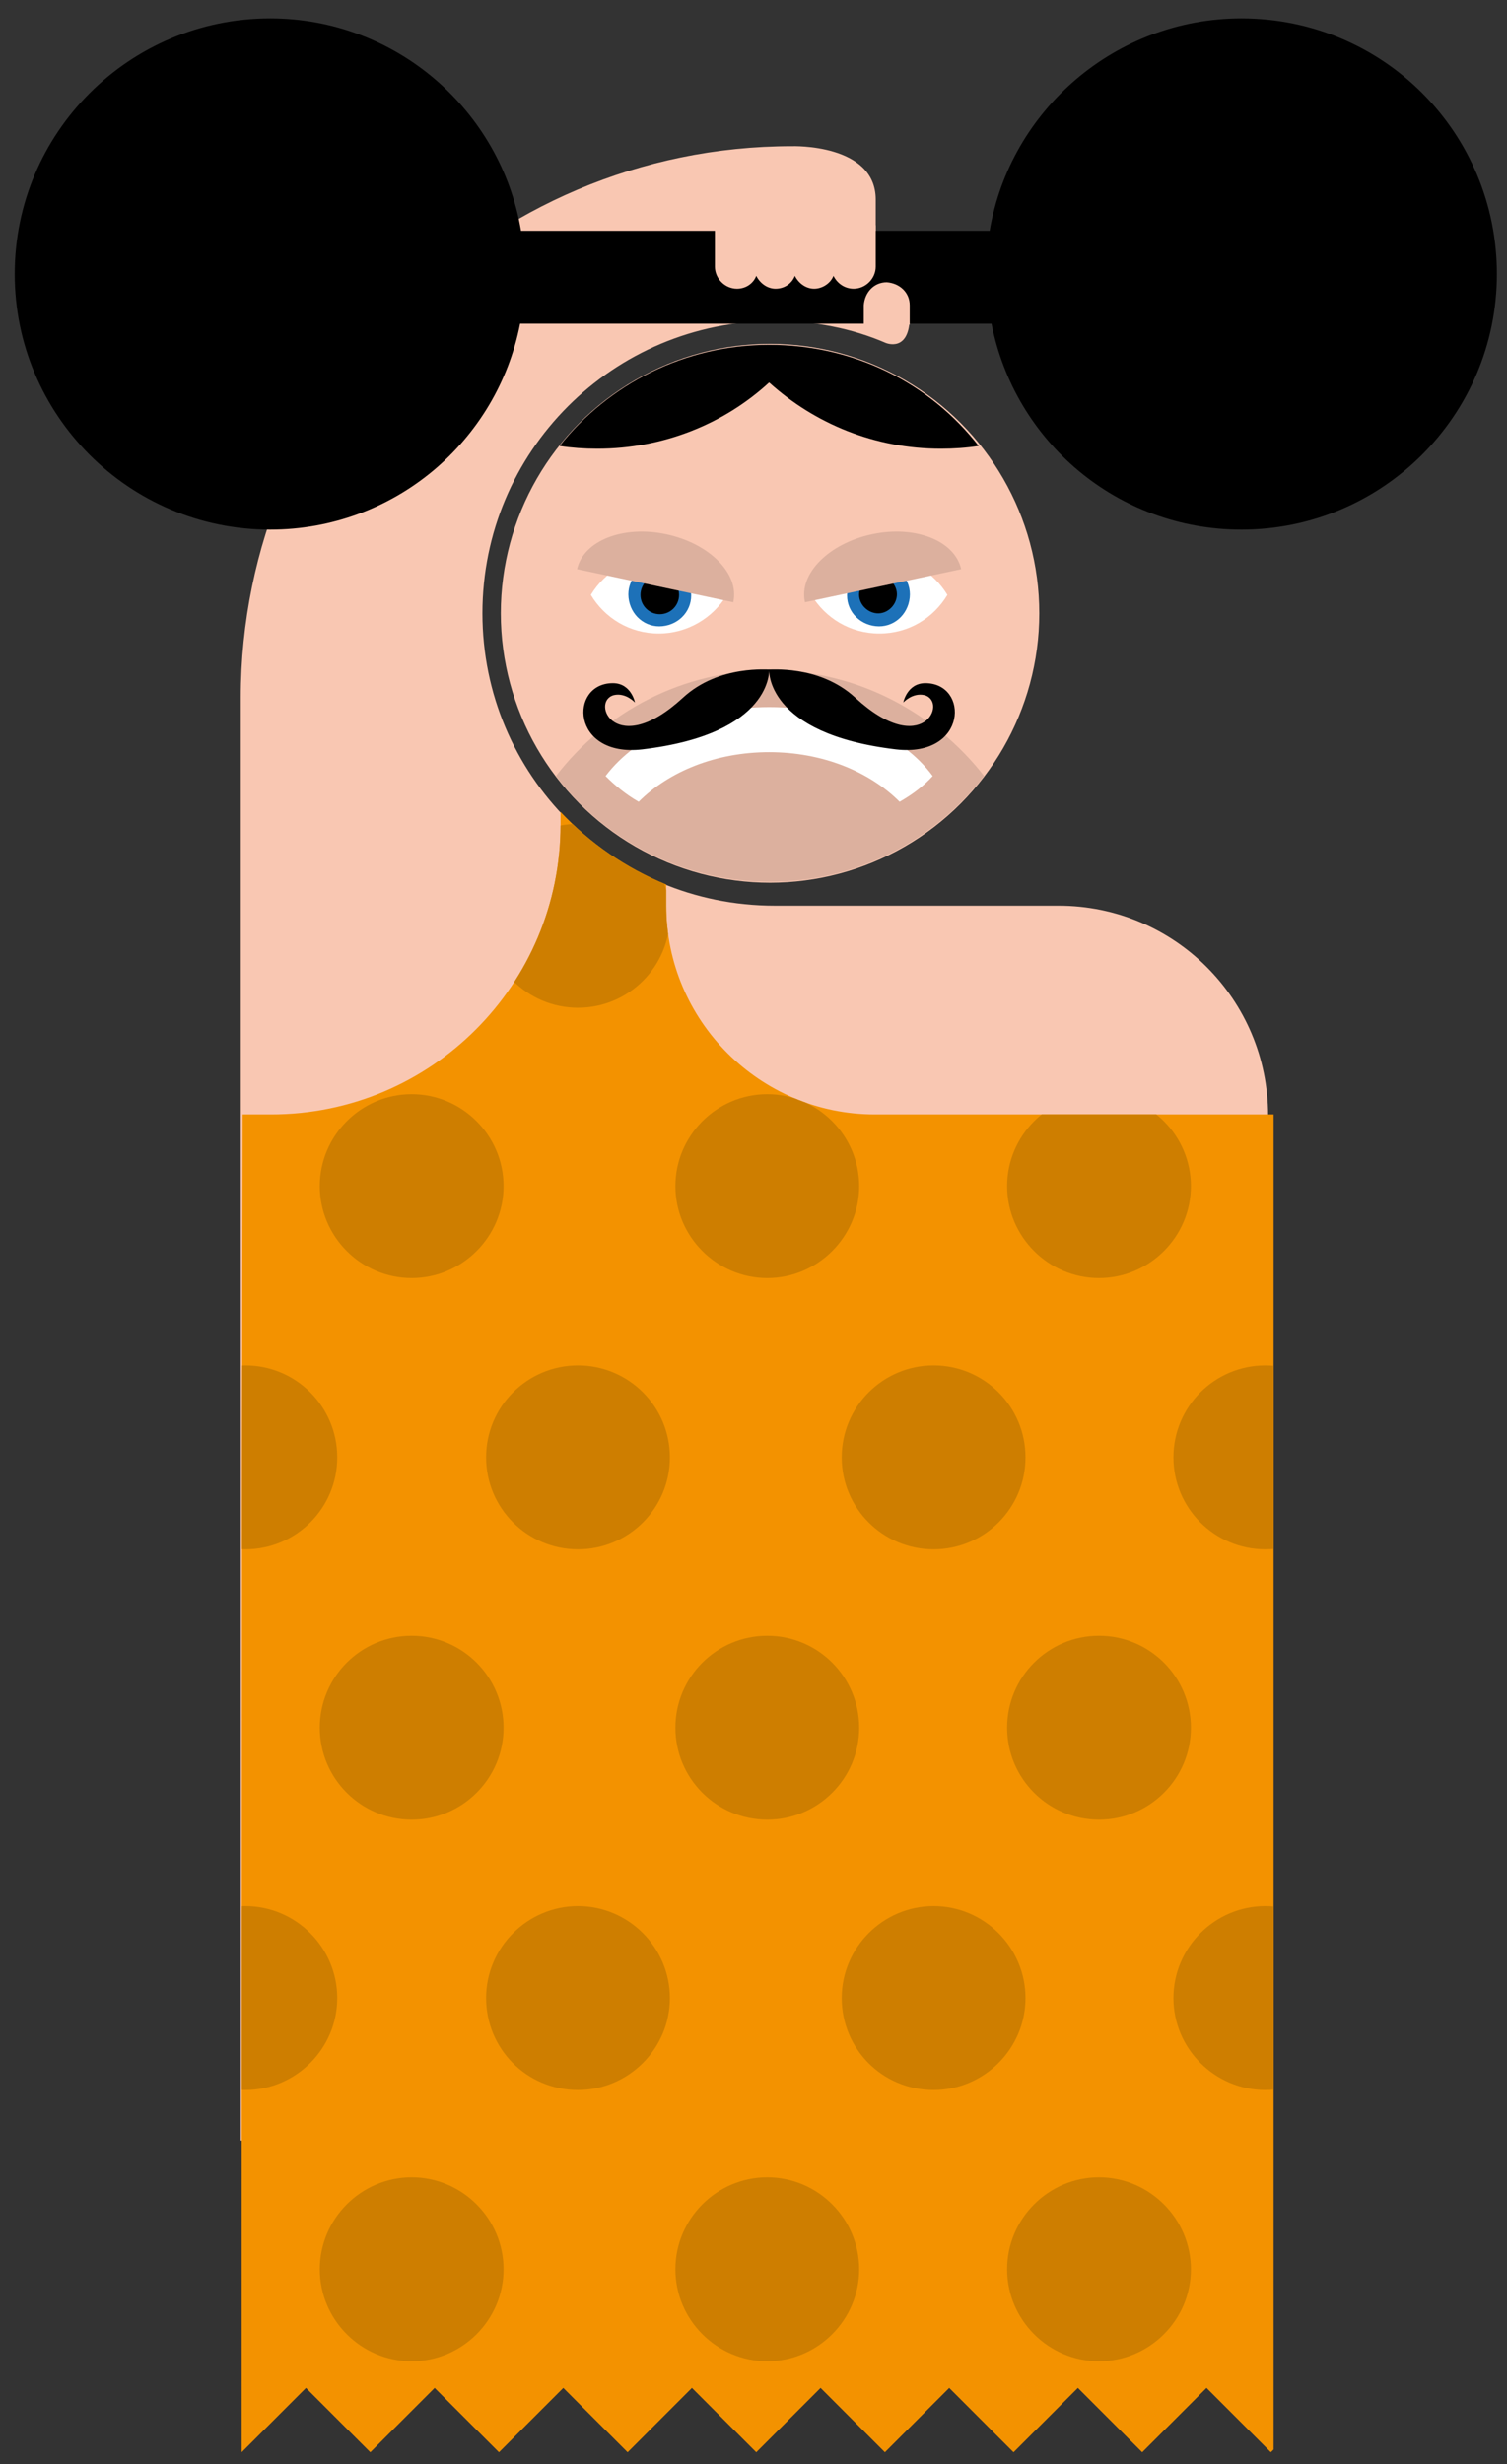 <svg id="Layer_1" xmlns="http://www.w3.org/2000/svg" xmlns:xlink="http://www.w3.org/1999/xlink" viewBox="0 0 164 268"><rect x="0" y="0" width="164" height="268" fill="#333333" stroke="none"/><style>.st0{fill:#1d71b8}.st1{fill:#f39200}.st2{fill:#f9c7b2}.st3{clip-path:url(#s4)}.st4{fill:#fff}.st5{fill:#ce7e00}.st6{fill:#dcb09e}</style><path class="st2" d="M115.2 98.5H84.3c-17.6 0-31.8-14.2-31.8-31.8s14.2-31.8 31.8-31.8c4.3 0 8.4.8 12.1 2.4 0 0 2.6 1.1 2.6-2.9s-3.7-4.6-3.7-4.6v-8.1c0-6.1-9.1-5.8-9.1-5.8-33.1 0-60 26.9-60 60v156.9H138V121.3c0-12.6-10.2-22.8-22.8-22.8z"/><circle class="st2" cx="83.8" cy="66.7" r="29.3"/><path d="M83.7 37.5c-9.2 0-17.5 4.3-22.8 11 1.3.2 2.7.3 4.1.3 7.2 0 13.8-2.7 18.7-7.2 5 4.5 11.5 7.2 18.7 7.2 1.4 0 2.8-.1 4.1-.3-5.3-6.8-13.5-11-22.8-11z"/><path class="st6" d="M83.8 72.9c-9.5 0-17.9 4.5-23.3 11.5 5.3 7 13.8 11.5 23.3 11.5s17.9-4.5 23.3-11.5c-5.4-6.9-13.8-11.5-23.3-11.5z"/><path class="st4" d="M83.7 81.8c5.8 0 10.9 2.1 14.2 5.4 1.4-.8 2.6-1.7 3.6-2.8-3.3-4.5-10-7.5-17.8-7.5-7.7 0-14.4 3-17.8 7.5 1 1 2.2 2 3.6 2.8 3.3-3.3 8.4-5.4 14.2-5.4zM71.7 60.5c-3.1 0-5.9 1.7-7.4 4.2 1.5 2.5 4.2 4.2 7.4 4.2 3.1 0 5.9-1.7 7.4-4.2-1.6-2.5-4.3-4.2-7.4-4.2z"/><path class="st0" d="M75.2 64.4c.2 1.9-1.2 3.5-3.1 3.7-1.9.2-3.5-1.2-3.7-3.1-.2-1.9 1.2-3.5 3.1-3.7 1.9-.1 3.6 1.3 3.7 3.1z"/><circle cx="71.8" cy="64.7" r="2.1"/><path class="st6" d="M79.8 65.5c.7-3.1-2.6-6.4-7.3-7.4-4.7-1-9 .7-9.7 3.8l17 3.6z"/><g><path class="st4" d="M95.7 60.5c3.1 0 5.9 1.7 7.4 4.2-1.5 2.5-4.2 4.2-7.4 4.2s-5.9-1.7-7.4-4.2c1.6-2.5 4.3-4.2 7.4-4.2z"/><path class="st0" d="M92.2 64.4c-.2 1.9 1.2 3.5 3.1 3.7 1.9.2 3.5-1.2 3.7-3.1.2-1.9-1.2-3.5-3.1-3.7-1.9-.1-3.6 1.3-3.7 3.1z"/><path d="M93.5 64.5c-.1 1.1.8 2.1 1.9 2.2 1.1.1 2.1-.8 2.2-1.9.1-1.1-.8-2.1-1.9-2.2-1.1 0-2.1.8-2.2 1.9z"/><path class="st6" d="M87.6 65.5c-.7-3.1 2.6-6.4 7.3-7.4 4.7-1 9 .7 9.7 3.8l-17 3.6z"/></g><g class="animated swing inf"><path d="M66.7 74.3c2 0 2.4 2.1 2.4 2.1s-1-1.1-2.3-.8c-2.6.7.2 7 7.5.3 4-3.7 9.5-3 9.4-3.1 0 0 .5 7-13.8 8.7-7.8.9-8-7.2-3.2-7.2z"/><path d="M100.7 74.3c-2 0-2.4 2.1-2.4 2.1s1-1.1 2.3-.8c2.6.7-.2 7-7.5.3-4-3.7-9.5-3-9.4-3.1 0 0-.5 7 13.8 8.7 7.8.9 8-7.2 3.2-7.2z"/></g><path class="st1" d="M26.3 266.7l7-7 7 7 7-7 7 7 7-7 7 7 7-7 7 7 7-7 7 7 7-7 7 7 7-7 7 7 7-7 7 7 .3-.3v-145-.2H95.2c-12.5 0-22.7-10.2-22.7-22.7v-2.3c-4.4-1.8-8.3-4.5-11.5-7.9v1.4c0 17.4-14.1 31.5-31.5 31.5h-3.1c-.1 42.3-.1 130.2-.1 145.5z"/><path d="M135.1 2c-13.7 0-25.2 10-27.4 23.1h-51C54.5 12 43.1 2 29.4 2 14.1 2 1.6 14.4 1.6 29.8c0 15.3 12.4 27.8 27.8 27.8 13.5 0 24.7-9.6 27.2-22.4h51.3c2.5 12.8 13.7 22.4 27.2 22.4 15.3 0 27.8-12.4 27.8-27.8S150.5 2 135.1 2z"/><path class="st2" d="M99 35.3v-2.1c0-1.4-1.1-2.4-2.5-2.5-1.4 0-2.4 1.1-2.5 2.5v2.1h5zM77.8 24.5V29c0 1.3 1.1 2.4 2.4 2.4 1 0 1.8-.6 2.1-1.4.4.8 1.2 1.4 2.1 1.4 1 0 1.8-.6 2.1-1.4.4.8 1.2 1.4 2.1 1.4s1.8-.6 2.1-1.4c.4.8 1.2 1.4 2.2 1.4 1.3 0 2.4-1.1 2.4-2.4v-4.5H77.8z"/><g><defs><path id="s3" d="M26.3 266.7l7-7 7 7 7-7 7 7 7-7 7 7 7-7 7 7 7-7 7 7 7-7 7 7 7-7 7 7 7-7 7 7 .3-.3v-145-.2H95.2c-12.5 0-22.7-10.2-22.7-22.7v-2.3c-4.4-1.8-8.3-4.5-11.5-7.9v1.4c0 17.4-14.1 31.5-31.5 31.5h-3.1c-.1 42.3-.1 130.2-.1 145.5z"/></defs><clipPath id="s4"><use xlink:href="#s3" overflow="visible"/></clipPath><g class="st3"><path class="st5" d="M127.7 217.3c0-5.5 4.5-10 10-10s10 4.5 10 10-4.5 10-10 10-10-4.5-10-10zM91.6 217.3c0-5.5 4.5-10 10-10s10 4.5 10 10-4.5 10-10 10c-5.6 0-10-4.5-10-10zM52.9 217.3c0-5.5 4.5-10 10-10s10 4.5 10 10-4.5 10-10 10c-5.6 0-10-4.5-10-10zM16.7 217.3c0-5.5 4.5-10 10-10s10 4.5 10 10-4.5 10-10 10-10-4.5-10-10z"/><circle class="st5" cx="119.6" cy="187.9" r="10"/><circle class="st5" cx="83.5" cy="187.9" r="10"/><circle class="st5" cx="44.8" cy="187.9" r="10"/><g><path class="st5" d="M109.6 246.8c0-5.5 4.5-10 10-10s10 4.5 10 10-4.5 10-10 10-10-4.5-10-10zM73.5 246.8c0-5.5 4.5-10 10-10s10 4.5 10 10-4.5 10-10 10-10-4.5-10-10zM34.8 246.8c0-5.5 4.5-10 10-10s10 4.5 10 10-4.5 10-10 10-10-4.5-10-10z"/></g><g><circle class="st5" cx="137.7" cy="158.5" r="10"/><circle class="st5" cx="101.6" cy="158.5" r="10"/><circle class="st5" cx="62.9" cy="158.5" r="10"/><circle class="st5" cx="26.7" cy="158.5" r="10"/></g><g><path class="st5" d="M109.6 129c0-5.5 4.5-10 10-10s10 4.5 10 10-4.5 10-10 10-10-4.5-10-10zM73.5 129c0-5.5 4.5-10 10-10s10 4.5 10 10-4.5 10-10 10-10-4.5-10-10zM34.8 129c0-5.5 4.5-10 10-10s10 4.5 10 10-4.5 10-10 10-10-4.5-10-10z"/></g><g><circle class="st5" cx="62.9" cy="99.6" r="10"/></g></g></g></svg>
